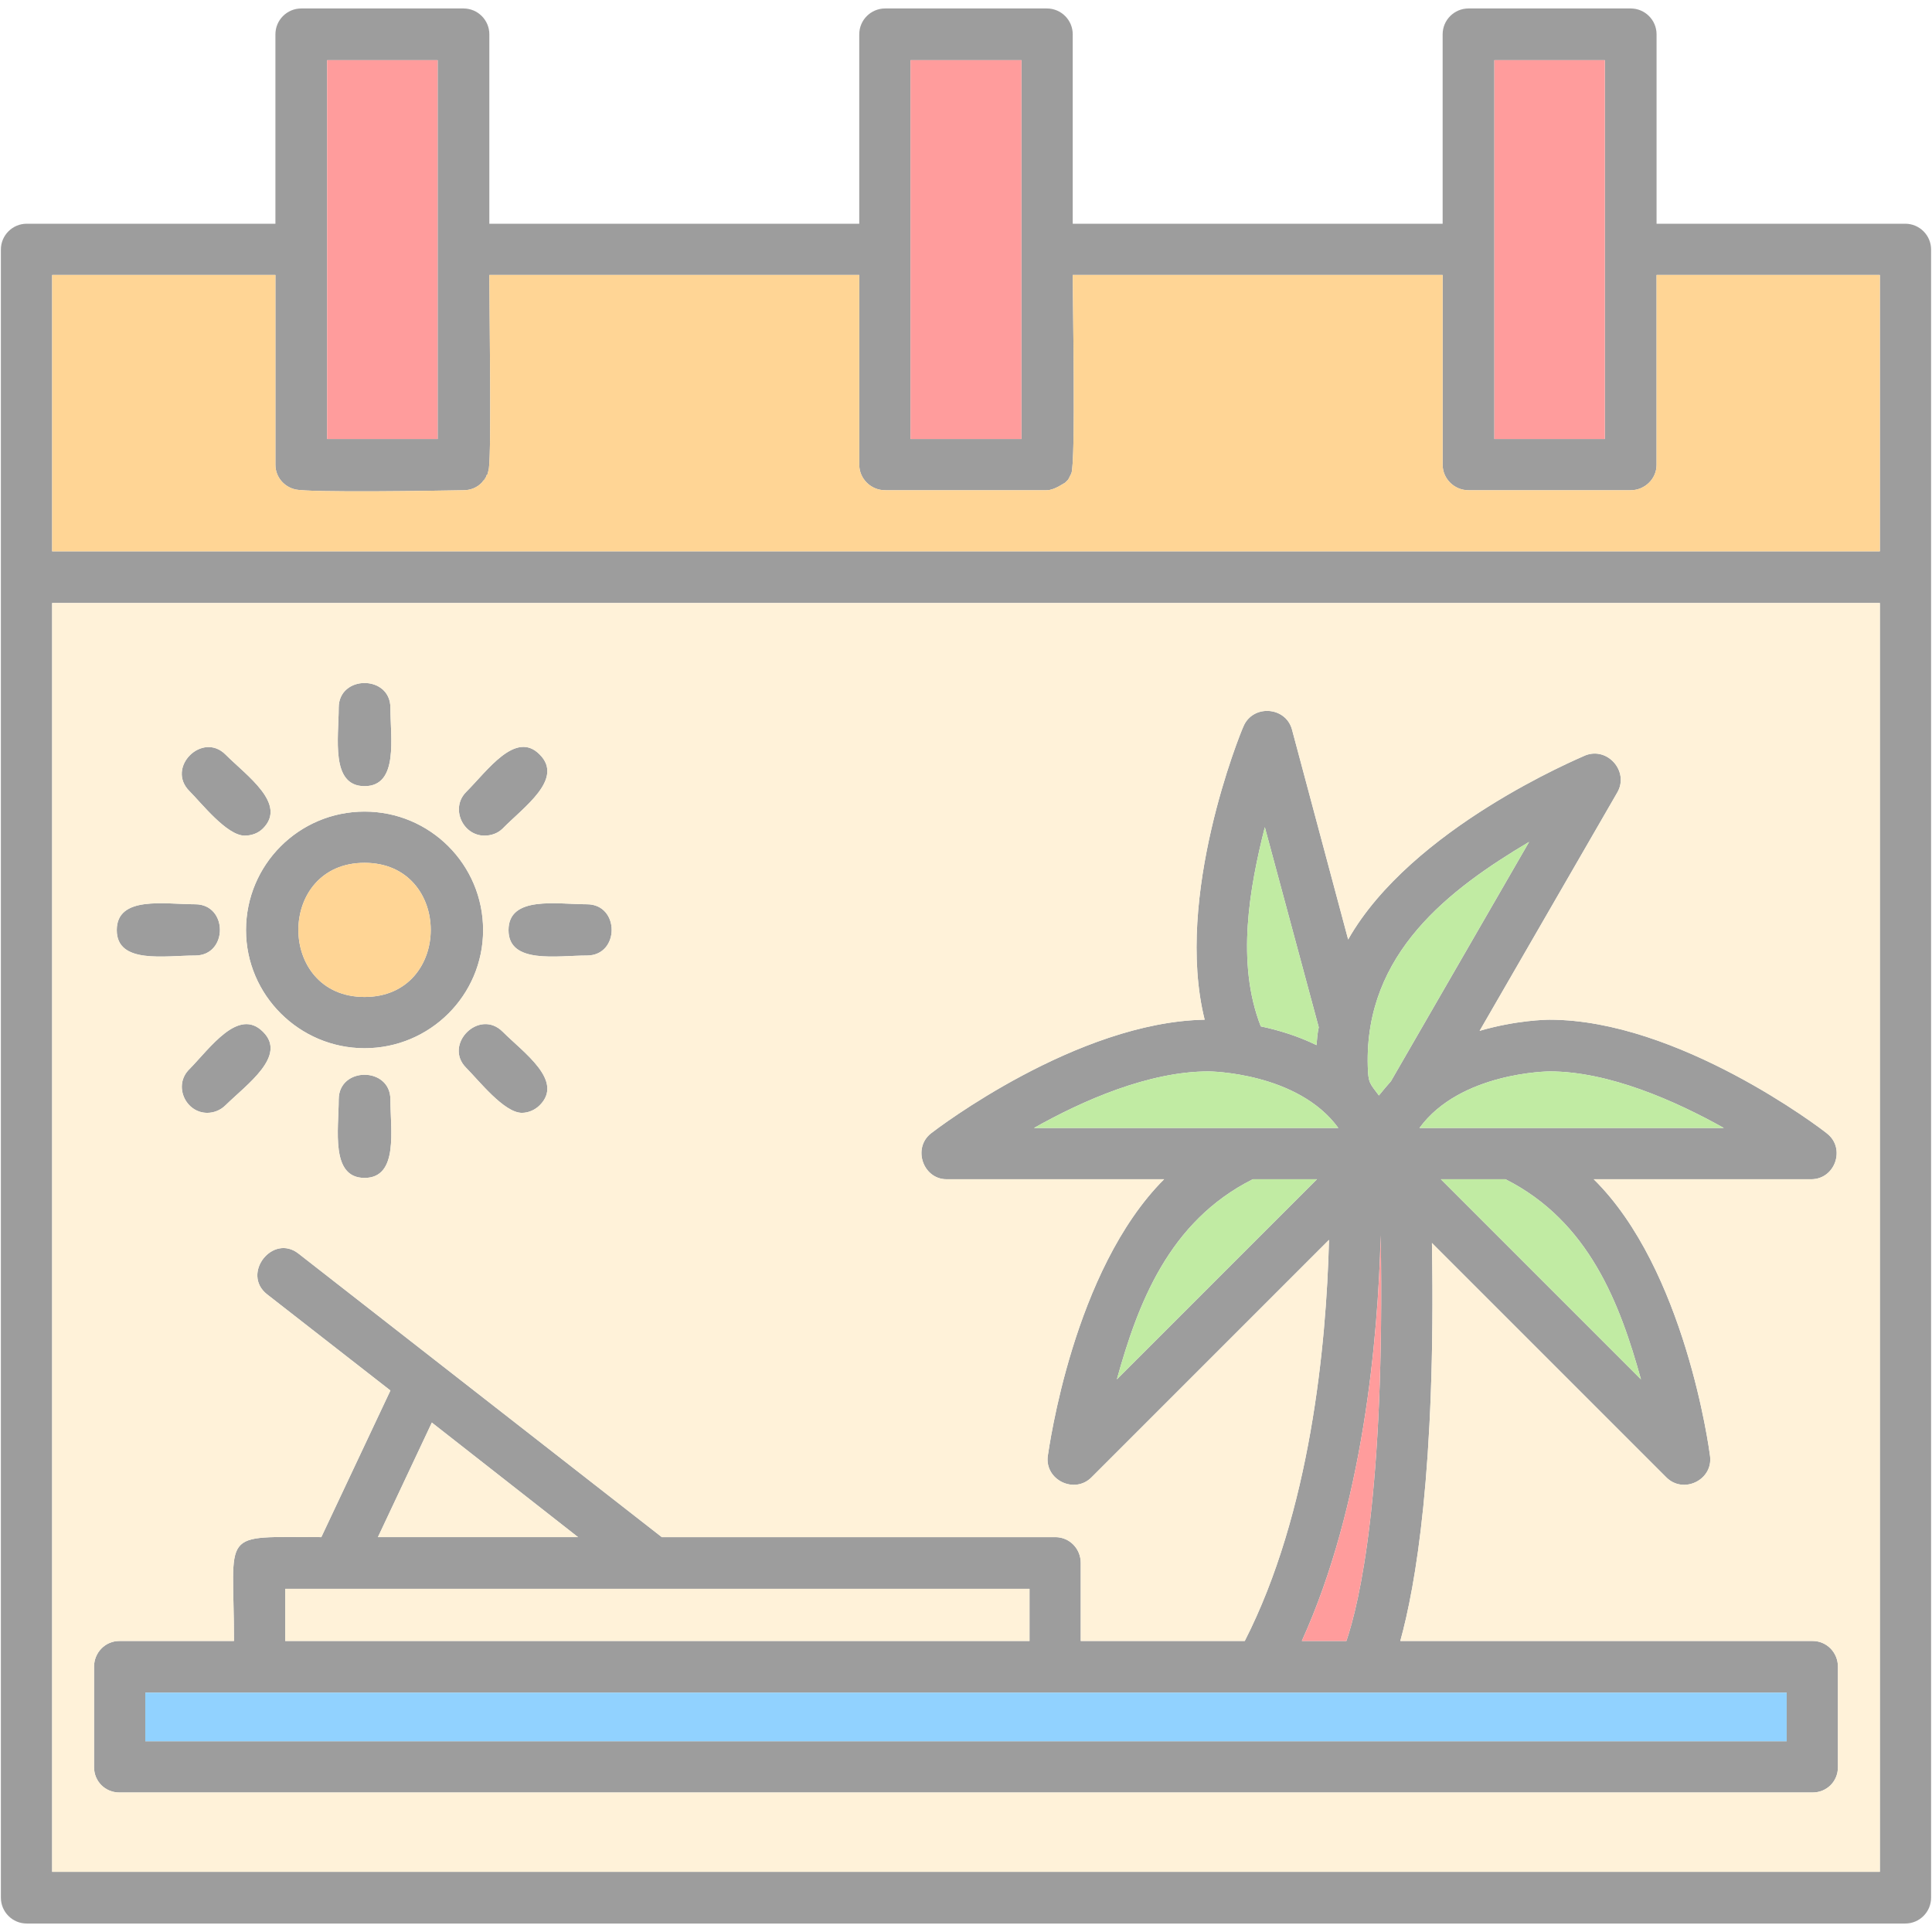 <svg width="230" height="230" viewBox="0 0 230 230" fill="none" xmlns="http://www.w3.org/2000/svg">
<g opacity="0.48">
<path fill-rule="evenodd" clip-rule="evenodd" d="M143.411 121.393C139.75 106.696 147.656 87.278 148.027 86.482C149.141 83.829 153.067 84.094 153.81 86.853L160.495 111.843C168.029 98.579 187.926 90.302 188.721 89.93C191.374 88.869 193.974 91.841 192.541 94.334L176.147 122.719C180.498 121.446 184.105 121.393 184.477 121.393C199.757 121.393 216.788 134.339 217.478 134.922C219.759 136.673 218.486 140.387 215.621 140.387H189.729C200.606 151.105 203.471 172.486 203.577 173.335C203.949 176.2 200.394 177.898 198.378 175.882L170.47 147.974C170.947 175.033 168.507 188.828 166.703 195.354H215.78C217.478 195.354 218.804 196.733 218.804 198.431V210.369C218.804 212.067 217.478 213.393 215.78 213.393H14.219C12.521 213.393 11.194 212.067 11.194 210.369V198.431C11.194 196.733 12.521 195.354 14.219 195.354H27.854C27.854 181.984 25.944 182.992 38.253 182.992L46.477 165.536L31.78 154.076C28.703 151.635 32.47 146.807 35.547 149.248L78.788 182.992H125.637C127.335 182.992 128.661 184.371 128.661 186.069V195.354H148.186C155.986 180.074 157.896 160.177 158.214 147.603L129.935 175.882C127.919 177.898 124.364 176.2 124.735 173.335C124.894 172.38 127.759 151.211 138.583 140.387H112.691C109.879 140.387 108.606 136.673 110.834 134.922C111.577 134.339 128.237 121.658 143.411 121.393ZM226.816 228.992H3.183C1.485 228.992 0.105 227.612 0.105 225.914V29.711C0.105 28.014 1.485 26.634 3.183 26.634H32.788V4.085C32.788 2.387 34.168 1.008 35.866 1.008H55.178C56.876 1.008 58.255 2.387 58.255 4.085V26.634H102.292V4.085C102.292 2.387 103.672 1.008 105.37 1.008H124.629C126.327 1.008 127.706 2.387 127.706 4.085V26.634H171.743V4.085C171.743 2.387 173.123 1.008 174.821 1.008H194.133C195.831 1.008 197.21 2.387 197.21 4.085V26.634H226.816C228.514 26.634 229.893 28.014 229.893 29.711V225.914C229.893 227.612 228.514 228.992 226.816 228.992ZM6.207 222.837H223.792V71.785H6.207V222.837ZM223.792 65.631V32.736H197.21V55.338C197.21 57.035 195.778 58.362 194.133 58.362H174.821C173.123 58.362 171.743 56.982 171.743 55.338V32.736H127.706C127.706 35.919 128.078 54.86 127.547 56.346L127.441 56.558L127.229 56.982L127.123 57.142L126.964 57.301L126.857 57.407L126.804 57.46C126.751 57.46 125.531 58.362 124.629 58.362H105.37C103.672 58.362 102.292 56.982 102.292 55.338V32.736H58.255C58.255 36.503 58.521 53.481 58.202 55.762L58.096 56.24L58.043 56.452L57.99 56.505L57.937 56.558L57.884 56.717V56.77L57.831 56.823L57.778 56.876L57.725 57.035L57.672 57.089L57.566 57.195L57.513 57.248C57.46 57.301 57.46 57.354 57.407 57.407C56.823 58.044 56.027 58.362 55.178 58.362C52.419 58.415 36.715 58.68 35.123 58.256C33.796 57.938 32.788 56.77 32.788 55.338V32.736H6.207V65.631H223.792ZM108.394 52.26H121.605V7.162H108.394V52.26ZM177.898 52.26H191.056V7.162H177.898V52.26ZM38.943 52.26H52.101V7.162H38.943V52.26ZM162.352 201.508H17.296V207.292H212.703V201.508H162.352ZM33.956 195.354H122.56V189.146H33.956V195.354ZM154.977 195.354H160.283C161.822 190.844 164.899 177.845 164.368 147.072C164.05 159.435 162.299 179.225 154.977 195.354ZM44.991 182.992H68.814L51.411 169.356L44.991 182.992ZM43.4 124.789C35.653 124.789 29.287 118.475 29.287 110.729C29.287 102.929 35.6 96.616 43.4 96.616C51.199 96.616 57.513 102.929 57.513 110.729C57.513 118.475 51.199 124.789 43.4 124.789ZM43.4 102.717C32.894 102.717 32.894 118.687 43.4 118.687C53.905 118.687 53.905 102.717 43.4 102.717ZM43.4 93.591C39.314 93.591 40.322 87.808 40.322 84.254C40.322 80.327 46.477 80.327 46.477 84.254C46.477 87.808 47.485 93.591 43.4 93.591ZM57.672 99.481C55.072 99.481 53.586 96.191 55.496 94.281C58.043 91.734 61.386 86.906 64.251 89.824C67.169 92.743 62.341 96.085 59.847 98.632C59.264 99.215 58.468 99.481 57.672 99.481ZM69.875 113.753C66.32 113.753 60.537 114.814 60.537 110.729C60.537 106.59 66.32 107.651 69.875 107.651C73.801 107.651 73.801 113.753 69.875 113.753ZM62.129 132.482C60.006 132.482 56.982 128.609 55.496 127.123C52.737 124.364 57.035 120.014 59.847 122.826C62.341 125.319 67.169 128.662 64.251 131.58C63.667 132.164 62.871 132.482 62.129 132.482ZM43.4 140.228C39.314 140.228 40.322 134.445 40.322 130.89C40.322 126.964 46.477 126.964 46.477 130.89C46.477 134.445 47.485 140.228 43.4 140.228ZM24.671 132.482C22.071 132.482 20.585 129.192 22.548 127.282C25.042 124.736 28.385 119.907 31.303 122.826C34.221 125.691 29.393 129.086 26.846 131.58C26.262 132.164 25.466 132.482 24.671 132.482ZM23.238 113.753C19.63 113.753 13.9 114.814 13.9 110.729C13.9 106.59 19.63 107.651 23.238 107.651C27.164 107.651 27.164 113.753 23.238 113.753ZM29.127 99.481C27.005 99.481 23.981 95.608 22.548 94.175C19.736 91.363 24.087 87.066 26.846 89.824C29.393 92.371 34.221 95.714 31.303 98.632C30.719 99.215 29.923 99.481 29.127 99.481ZM168.984 134.286H205.222C199.439 131.049 191.533 127.548 184.477 127.548C184.318 127.548 173.813 127.654 168.984 134.286ZM179.224 140.387H171.531L195.353 164.21C192.86 155.243 189.199 145.428 179.224 140.387ZM164.156 130.413C164.634 129.829 165.111 129.245 165.589 128.715L182.036 100.224C172.592 105.847 162.458 113.435 162.83 126.911C162.883 128.927 163.042 128.927 164.156 130.413ZM148.345 134.286H159.328C154.5 127.654 143.995 127.548 143.889 127.548C136.779 127.548 128.927 130.996 123.09 134.286H148.345ZM149.141 140.387C139.114 145.428 135.453 155.243 132.959 164.21L156.781 140.387H149.141ZM150.096 122.189C152.112 122.613 154.447 123.303 156.728 124.417C156.781 123.728 156.834 123.038 156.994 122.295L150.574 98.473C148.77 105.635 147.125 114.602 150.096 122.189Z" fill="#333333"/>
<path fill-rule="evenodd" clip-rule="evenodd" d="M52.1 52.261V7.163H38.942V52.261H52.1Z" fill="#FF3131"/>
<path fill-rule="evenodd" clip-rule="evenodd" d="M58.255 32.736C58.255 36.503 58.521 53.481 58.202 55.762L58.096 56.24L58.043 56.452L57.99 56.505L57.937 56.558L57.884 56.717V56.77L57.831 56.824L57.778 56.877L57.725 57.036L57.672 57.089L57.566 57.195L57.513 57.248L57.407 57.407C56.823 58.044 56.027 58.362 55.178 58.362C52.419 58.415 36.715 58.681 35.123 58.256C33.796 57.938 32.788 56.77 32.788 55.338V32.736H6.207V65.631H223.792V32.736H197.21V55.338C197.21 57.036 195.778 58.362 194.133 58.362H174.821C173.123 58.362 171.743 56.983 171.743 55.338V32.736H127.706C127.706 35.919 128.078 54.86 127.547 56.346L127.441 56.558L127.229 56.983L127.123 57.142L126.964 57.301L126.858 57.407L126.804 57.46C126.751 57.46 125.531 58.362 124.629 58.362H105.37C103.672 58.362 102.292 56.983 102.292 55.338V32.736H58.255Z" fill="#FFA721"/>
<path fill-rule="evenodd" clip-rule="evenodd" d="M108.394 7.163V52.261H121.605V7.163H108.394Z" fill="#FF3131"/>
<path fill-rule="evenodd" clip-rule="evenodd" d="M177.897 7.163V52.261H191.055V7.163H177.897Z" fill="#FF3131"/>
<path fill-rule="evenodd" clip-rule="evenodd" d="M43.399 118.687C53.905 118.687 53.905 102.717 43.399 102.717C32.894 102.717 32.894 118.687 43.399 118.687Z" fill="#FFA721"/>
<path fill-rule="evenodd" clip-rule="evenodd" d="M60.537 110.729C60.537 106.59 66.32 107.651 69.875 107.651C73.801 107.651 73.801 113.753 69.875 113.753C66.32 113.753 60.537 114.814 60.537 110.729ZM43.4 96.616C51.199 96.616 57.513 102.929 57.513 110.729C57.513 118.475 51.199 124.789 43.4 124.789C35.653 124.789 29.287 118.475 29.287 110.729C29.287 102.929 35.6 96.616 43.4 96.616ZM143.411 121.393C139.75 106.696 147.656 87.278 148.027 86.482C149.141 83.829 153.067 84.094 153.81 86.853L160.495 111.843C168.029 98.579 187.926 90.302 188.721 89.93C191.374 88.869 193.974 91.841 192.542 94.334L176.147 122.719C180.498 121.446 184.106 121.393 184.477 121.393C199.757 121.393 216.788 134.339 217.478 134.922C219.76 136.673 218.486 140.387 215.621 140.387H189.73C200.606 151.105 203.471 172.486 203.577 173.335C203.949 176.2 200.394 177.898 198.378 175.882L170.47 147.974C170.948 175.033 168.507 188.828 166.703 195.354H215.78C217.478 195.354 218.804 196.733 218.804 198.431V210.369C218.804 212.067 217.478 213.393 215.78 213.393H14.219C12.521 213.393 11.194 212.067 11.194 210.369V198.431C11.194 196.733 12.521 195.354 14.219 195.354H27.854C27.854 181.984 25.944 182.992 38.253 182.992L46.477 165.536L31.78 154.076C28.703 151.635 32.47 146.807 35.547 149.248L78.788 182.992H125.637C127.335 182.992 128.661 184.371 128.661 186.069V195.354H148.186C155.986 180.074 157.896 160.177 158.214 147.603L129.935 175.882C127.919 177.898 124.364 176.2 124.735 173.335C124.894 172.38 127.76 151.211 138.583 140.387H112.691C109.879 140.387 108.606 136.673 110.834 134.922C111.577 134.339 128.237 121.658 143.411 121.393ZM6.207 222.837H223.792V71.785H6.207V222.837ZM64.251 89.824C67.169 92.743 62.341 96.085 59.847 98.632C59.264 99.215 58.468 99.481 57.672 99.481C55.072 99.481 53.587 96.191 55.496 94.281C58.043 91.734 61.386 86.906 64.251 89.824ZM46.477 84.253C46.477 87.808 47.485 93.591 43.4 93.591C39.314 93.591 40.322 87.808 40.322 84.253C40.322 80.327 46.477 80.327 46.477 84.253ZM59.847 122.826C62.341 125.319 67.169 128.662 64.251 131.58C63.667 132.163 62.871 132.482 62.129 132.482C60.006 132.482 56.982 128.609 55.496 127.123C52.738 124.364 57.035 120.014 59.847 122.826ZM46.477 130.89C46.477 134.445 47.485 140.228 43.4 140.228C39.314 140.228 40.322 134.445 40.322 130.89C40.322 126.964 46.477 126.964 46.477 130.89ZM31.303 122.826C34.221 125.691 29.393 129.086 26.846 131.58C26.262 132.163 25.466 132.482 24.671 132.482C22.071 132.482 20.585 129.192 22.548 127.282C25.042 124.736 28.385 119.907 31.303 122.826ZM23.238 107.651C27.164 107.651 27.164 113.753 23.238 113.753C19.63 113.753 13.9 114.814 13.9 110.729C13.9 106.59 19.63 107.651 23.238 107.651ZM26.846 89.824C29.393 92.371 34.221 95.714 31.303 98.632C30.719 99.215 29.923 99.481 29.127 99.481C27.005 99.481 23.981 95.608 22.548 94.175C19.736 91.363 24.087 87.065 26.846 89.824Z" fill="#FFE4AF"/>
<path fill-rule="evenodd" clip-rule="evenodd" d="M68.814 182.991L51.411 169.356L44.991 182.991H68.814Z" fill="#FFE4AF"/>
<path fill-rule="evenodd" clip-rule="evenodd" d="M122.56 189.146H33.956V195.354H122.56V189.146Z" fill="#FFE4AF"/>
<path fill-rule="evenodd" clip-rule="evenodd" d="M162.352 201.508H17.296V207.291H212.703V201.508H162.352Z" fill="#1AA1FF"/>
<path fill-rule="evenodd" clip-rule="evenodd" d="M164.369 147.072C164.05 159.434 162.299 179.225 154.978 195.354H160.283C161.822 190.844 164.899 177.845 164.369 147.072Z" fill="#FF3131"/>
<path fill-rule="evenodd" clip-rule="evenodd" d="M171.531 140.387L195.354 164.21C192.86 155.243 189.199 145.428 179.224 140.387H171.531Z" fill="#7DD63E"/>
<path fill-rule="evenodd" clip-rule="evenodd" d="M168.984 134.286H205.222C199.439 131.05 191.533 127.548 184.477 127.548C184.318 127.548 173.813 127.654 168.984 134.286Z" fill="#7DD63E"/>
<path fill-rule="evenodd" clip-rule="evenodd" d="M165.589 128.715L182.037 100.224C172.593 105.848 162.459 113.435 162.83 126.911C162.883 128.927 163.042 128.927 164.157 130.413C164.634 129.829 165.112 129.246 165.589 128.715Z" fill="#7DD63E"/>
<path fill-rule="evenodd" clip-rule="evenodd" d="M156.994 122.295L150.574 98.473C148.771 105.635 147.126 114.602 150.097 122.189C152.113 122.613 154.448 123.303 156.729 124.417C156.782 123.728 156.835 123.038 156.994 122.295Z" fill="#7DD63E"/>
<path fill-rule="evenodd" clip-rule="evenodd" d="M159.328 134.286C154.5 127.654 143.995 127.548 143.889 127.548C136.779 127.548 128.927 130.997 123.091 134.286H148.346H159.328Z" fill="#7DD63E"/>
<path fill-rule="evenodd" clip-rule="evenodd" d="M149.141 140.387C139.114 145.428 135.453 155.243 132.959 164.21L156.781 140.387H149.141Z" fill="#7DD63E"/>
</g>
</svg>
